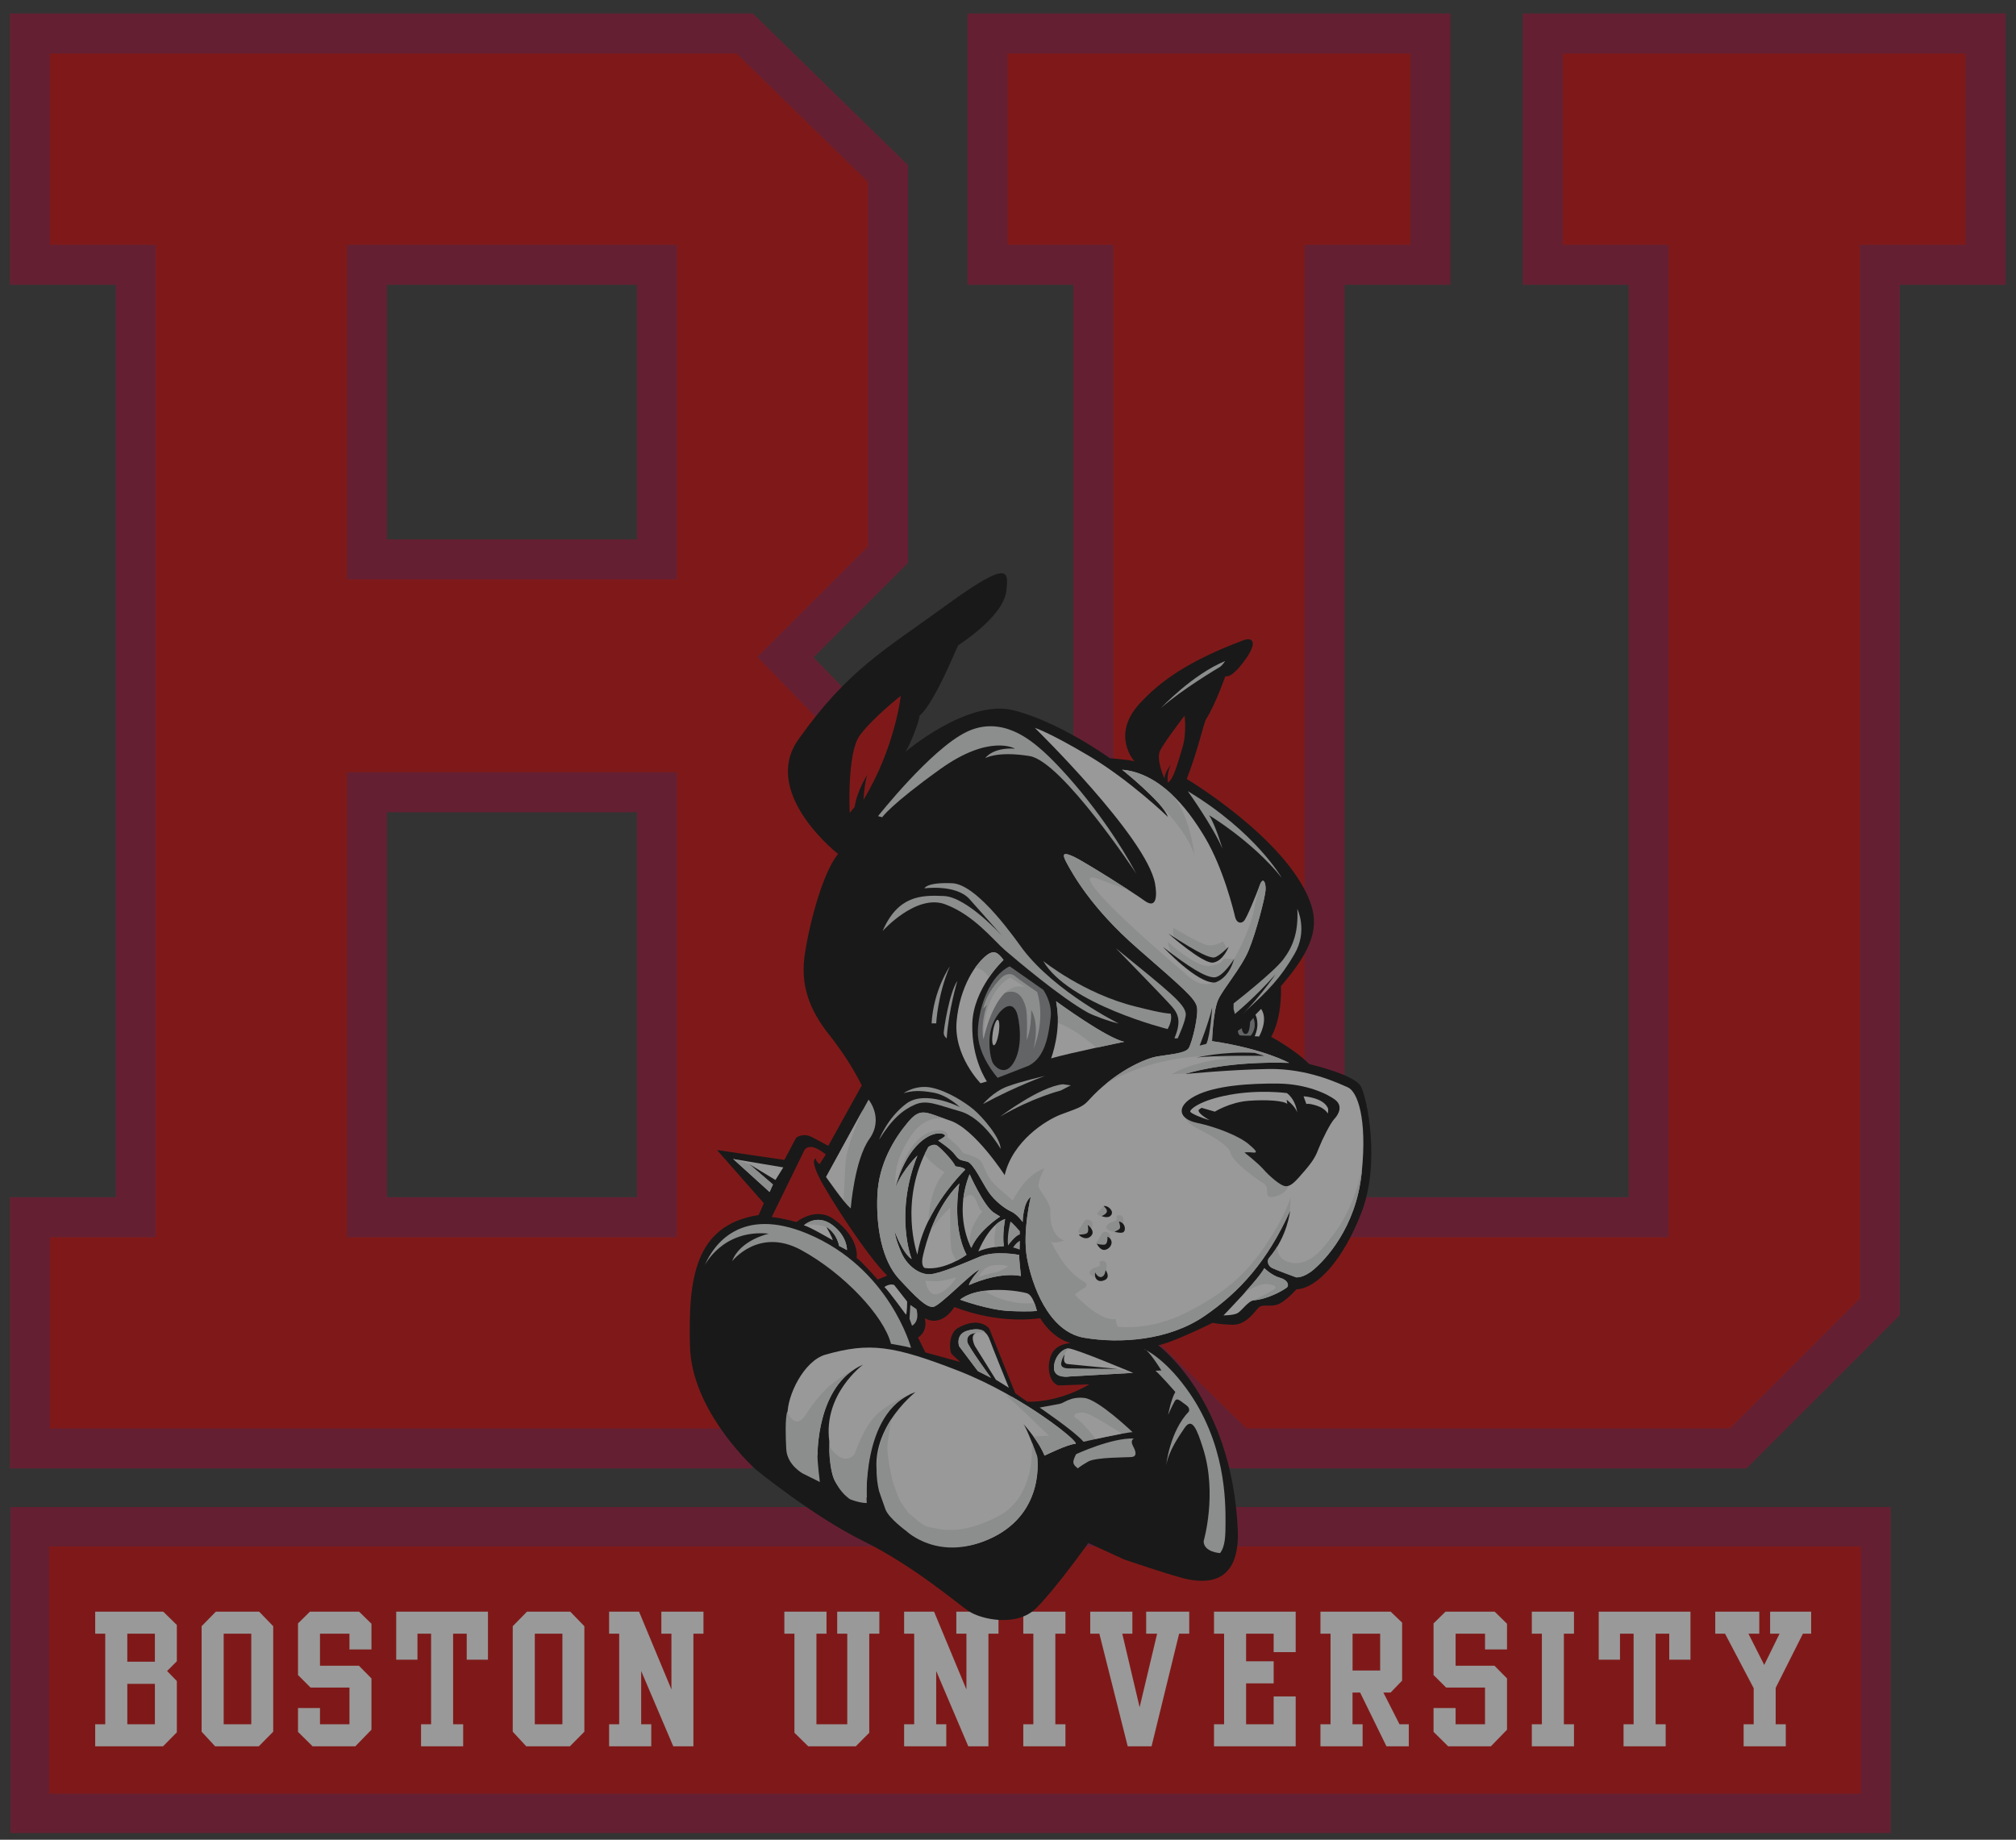 <?xml version="1.0" standalone="no"?><!-- Generator: Gravit.io --><svg xmlns="http://www.w3.org/2000/svg" xmlns:xlink="http://www.w3.org/1999/xlink" style="isolation:isolate" viewBox="0 0 200.37 182.87" width="200.37" height="182.87"><rect x="0" y="0" width="200.37" height="182.87" fill="#333333" stroke="none"/><defs><clipPath id="_clipPath_3aF7y8LUW6zmLGfsQx1MbVxaVLFR25FZ"><rect width="200.37" height="182.87"/></clipPath></defs><g clip-path="url(#_clipPath_3aF7y8LUW6zmLGfsQx1MbVxaVLFR25FZ)"><g id="Group" style="opacity:0.5;"><path d=" M 185.938 151.776 L 3.018 151.776 L 3.018 180.227 L 185.938 180.227 L 185.938 151.776 Z " fill="none" vector-effect="non-scaling-stroke" stroke-width="3.96" stroke="rgb(150,13,50)" stroke-linejoin="miter" stroke-linecap="butt" stroke-miterlimit="4"/><path d=" M 2.971 3.333 L 2.971 26.316 L 13.491 26.316 L 13.491 120.994 L 2.971 120.994 L 2.971 143.975 L 73.86 143.975 L 88.262 129.409 L 88.262 75.839 L 78.067 65.319 L 88.262 55.124 L 88.262 17.254 L 74.018 3.333 L 2.971 3.333 L 2.971 3.333 Z  M 98.148 3.333 L 98.148 26.316 L 108.668 26.316 L 108.668 129.893 L 123.07 143.975 L 172.756 143.975 L 186.838 129.893 L 186.838 26.316 L 197.356 26.316 L 197.356 3.333 L 153.336 3.333 L 153.336 26.316 L 163.857 26.316 L 163.857 120.994 L 131.65 120.994 L 131.65 26.316 L 142.168 26.316 L 142.168 3.333 L 98.149 3.333 L 98.148 3.333 Z  M 36.472 26.316 L 65.28 26.316 L 65.28 55.606 L 36.472 55.606 L 36.472 26.316 Z  M 36.472 78.753 L 65.28 78.753 L 65.28 120.994 L 36.472 120.994 L 36.472 78.753 Z  M 4.883 153.719 L 4.883 178.296 L 184.958 178.296 L 184.958 153.719 L 4.883 153.719 L 4.883 153.719 Z " fill="rgb(204,0,0)"/><path d=" M 2.971 3.333 L 2.971 26.316 L 13.491 26.316 L 13.491 120.994 L 2.971 120.994 L 2.971 143.975 L 73.86 143.975 L 88.262 129.409 L 88.262 75.839 L 78.067 65.319 L 88.262 55.124 L 88.262 17.254 L 74.018 3.333 L 2.971 3.333 L 2.971 3.333 Z  M 98.148 3.333 L 98.148 26.316 L 108.668 26.316 L 108.668 129.893 L 123.07 143.975 L 172.756 143.975 L 186.838 129.893 L 186.838 26.316 L 197.356 26.316 L 197.356 3.333 L 153.336 3.333 L 153.336 26.316 L 163.857 26.316 L 163.857 120.994 L 131.65 120.994 L 131.65 26.316 L 142.168 26.316 L 142.168 3.333 L 98.149 3.333 L 98.148 3.333 Z  M 36.472 26.316 L 65.282 26.316 L 65.282 55.606 L 36.472 55.606 L 36.472 26.316 Z  M 36.472 78.753 L 65.282 78.753 L 65.282 120.994 L 36.472 120.994 L 36.472 78.753 Z " fill="none" vector-effect="non-scaling-stroke" stroke-width="3.98" stroke="rgb(150,13,50)" stroke-linejoin="miter" stroke-linecap="butt" stroke-miterlimit="4"/><g id="Group"><path d=" M 9.461 160.198 L 9.461 162.388 L 10.461 162.388 L 10.461 171.395 L 9.461 171.395 L 9.461 173.583 L 16.205 173.583 L 17.576 172.196 L 17.576 167.097 L 16.607 166.099 L 17.576 165.13 L 17.576 161.523 L 16.223 160.198 L 9.461 160.198 L 9.461 160.198 Z  M 21.455 160.198 L 20.039 161.646 L 20.039 172.133 L 21.38 173.583 L 25.722 173.583 L 27.154 172.133 L 27.154 161.646 L 25.753 160.198 L 21.455 160.198 Z  M 30.804 160.198 L 29.619 161.368 L 29.619 166.499 L 30.865 167.745 L 34.732 167.745 L 34.732 171.395 L 31.804 171.395 L 31.804 169.78 L 29.619 169.78 L 29.619 172.149 L 31.066 173.583 L 35.316 173.583 L 36.919 171.934 L 36.919 166.837 L 35.669 165.573 L 31.804 165.573 L 31.804 162.388 L 34.732 162.388 L 34.732 163.956 L 36.919 163.956 L 36.919 161.402 L 35.687 160.198 L 30.804 160.198 L 30.804 160.198 Z  M 39.38 160.198 L 39.38 164.974 L 41.491 164.974 L 41.491 162.388 L 42.847 162.388 L 42.847 171.395 L 41.847 171.395 L 41.847 173.583 L 46.034 173.583 L 46.034 171.395 L 45.034 171.395 L 45.034 162.388 L 46.388 162.388 L 46.388 164.974 L 48.499 164.974 L 48.499 160.198 L 39.38 160.198 Z  M 52.38 160.198 L 50.962 161.646 L 50.962 172.133 L 52.303 173.583 L 56.645 173.583 L 58.079 172.133 L 58.079 161.646 L 56.674 160.198 L 52.38 160.198 Z  M 60.54 160.198 L 60.54 162.388 L 61.542 162.388 L 61.542 171.395 L 60.54 171.395 L 60.54 173.583 L 64.729 173.583 L 64.729 171.395 L 63.727 171.395 L 63.727 166.099 L 66.916 173.583 L 68.918 173.583 L 68.918 162.388 L 69.918 162.388 L 69.918 160.199 L 65.731 160.199 L 65.731 162.388 L 66.733 162.388 L 66.733 167.933 L 63.514 160.199 L 60.54 160.199 L 60.54 160.198 Z  M 77.957 160.198 L 77.957 162.388 L 78.959 162.388 L 78.959 172.239 L 80.33 173.583 L 85.057 173.583 L 86.396 172.239 L 86.396 162.388 L 87.398 162.388 L 87.398 160.198 L 83.209 160.198 L 83.209 162.388 L 84.209 162.388 L 84.209 171.395 L 81.145 171.395 L 81.145 162.388 L 82.147 162.388 L 82.147 160.198 L 77.957 160.198 Z  M 89.861 160.198 L 89.861 162.388 L 90.861 162.388 L 90.861 171.395 L 89.861 171.395 L 89.861 173.583 L 94.05 173.583 L 94.05 171.395 L 93.048 171.395 L 93.048 166.099 L 96.238 173.583 L 98.24 173.583 L 98.24 162.388 L 99.24 162.388 L 99.24 160.199 L 95.05 160.199 L 95.05 162.388 L 96.052 162.388 L 96.052 167.933 L 92.834 160.199 L 89.861 160.199 L 89.861 160.198 Z  M 101.705 160.198 L 101.705 162.388 L 102.703 162.388 L 102.703 171.395 L 101.705 171.395 L 101.705 173.583 L 105.892 173.583 L 105.892 171.395 L 104.89 171.395 L 104.89 162.388 L 105.892 162.388 L 105.892 160.198 L 101.705 160.198 Z  M 108.359 160.198 L 108.359 162.388 L 109.265 162.388 L 112.083 173.583 L 114.454 173.583 L 117.194 162.388 L 118.198 162.388 L 118.198 160.198 L 113.917 160.198 L 113.917 162.388 L 115.007 162.388 L 113.267 169.702 L 111.542 162.388 L 112.546 162.388 L 112.546 160.198 L 108.359 160.198 L 108.359 160.198 Z  M 120.661 160.198 L 120.661 162.388 L 121.663 162.388 L 121.663 171.395 L 120.661 171.395 L 120.661 173.583 L 128.778 173.583 L 128.778 168.624 L 126.589 168.624 L 126.589 171.395 L 123.849 171.395 L 123.849 167.329 L 126.589 167.329 L 126.589 165.13 L 123.849 165.13 L 123.849 162.388 L 126.589 162.388 L 126.589 164.222 L 128.778 164.222 L 128.778 160.198 L 120.661 160.198 L 120.661 160.198 Z  M 131.239 160.198 L 131.239 162.388 L 132.241 162.388 L 132.241 171.395 L 131.239 171.395 L 131.239 173.583 L 135.43 173.583 L 135.43 171.395 L 134.427 171.395 L 134.427 168.239 L 135.182 168.239 L 137.799 173.583 L 140.02 173.583 L 140.02 171.395 L 139.096 171.395 L 137.493 168.239 L 138.216 168.239 L 139.356 167.054 L 139.356 161.292 L 138.216 160.198 L 131.239 160.198 L 131.239 160.198 Z  M 143.671 160.198 L 142.481 161.368 L 142.481 166.499 L 143.731 167.745 L 147.596 167.745 L 147.596 171.395 L 144.671 171.395 L 144.671 169.78 L 142.481 169.78 L 142.481 172.149 L 143.931 173.583 L 148.18 173.583 L 149.782 171.934 L 149.782 166.837 L 148.534 165.573 L 144.671 165.573 L 144.671 162.388 L 147.597 162.388 L 147.597 163.956 L 149.782 163.956 L 149.782 161.402 L 148.552 160.198 L 143.671 160.198 L 143.671 160.198 Z  M 152.247 160.198 L 152.247 162.388 L 153.247 162.388 L 153.247 171.395 L 152.247 171.395 L 152.247 173.583 L 156.438 173.583 L 156.438 171.395 L 155.434 171.395 L 155.434 162.388 L 156.438 162.388 L 156.438 160.198 L 152.247 160.198 Z  M 158.897 160.198 L 158.897 164.974 L 161.01 164.974 L 161.01 162.388 L 162.364 162.388 L 162.364 171.395 L 161.364 171.395 L 161.364 173.583 L 165.551 173.583 L 165.551 171.395 L 164.551 171.395 L 164.551 162.388 L 165.907 162.388 L 165.907 164.974 L 168.016 164.974 L 168.016 160.198 L 158.897 160.198 L 158.897 160.198 Z  M 170.479 160.198 L 170.479 162.388 L 171.449 162.388 L 174.299 167.808 L 174.299 171.395 L 173.299 171.395 L 173.299 173.583 L 177.488 173.583 L 177.488 171.395 L 176.484 171.395 L 176.484 167.776 L 179.193 162.388 L 180.01 162.388 L 180.01 160.198 L 175.932 160.198 L 175.932 162.388 L 176.871 162.388 L 175.346 165.497 L 173.775 162.388 L 174.854 162.388 L 174.854 160.198 L 170.479 160.198 L 170.479 160.198 Z  M 12.653 162.388 L 15.393 162.388 L 15.393 165.177 L 12.653 165.177 L 12.653 162.388 Z  M 22.231 162.388 L 24.973 162.388 L 24.973 171.395 L 22.231 171.395 L 22.231 162.388 Z  M 53.154 162.388 L 55.896 162.388 L 55.896 171.395 L 53.154 171.395 L 53.154 162.388 Z  M 134.431 162.388 L 137.175 162.388 L 137.175 166.052 L 134.431 166.052 L 134.431 162.388 Z  M 12.654 167.376 L 15.394 167.376 L 15.394 171.395 L 12.654 171.395 L 12.654 167.376 Z " fill="rgb(255,255,255)"/><path d=" M 111.728 155.013 L 108.169 153.38 C 108.169 153.38 104.97 157.871 103.012 159.827 C 101.056 161.788 97.494 160.953 96.297 160.161 C 95.099 159.366 90.85 155.673 85.81 153.185 C 80.765 150.695 75.1 146.057 75.1 146.057 C 74.191 145.217 68.738 139.92 68.576 133.828 C 68.405 127.178 68.995 121.772 75.4 120.774 L 75.92 119.604 L 71.266 114.315 L 77.96 115.295 L 79.131 113.085 C 79.131 113.085 79.81 112.563 80.691 113.026 C 80.691 113.026 82.324 113.895 82.324 113.895 L 85.65 107.895 C 85.65 107.895 84.536 105.525 82.44 102.895 C 80.345 100.262 79.534 97.805 79.997 94.785 C 80.459 91.763 81.764 86.739 83.301 84.879 C 83.712 85.225 75.469 78.977 79.354 73.501 C 84.279 66.557 87.89 64.643 94.112 60.117 C 100.363 55.57 100.232 56.777 100.027 58.702 C 99.819 60.623 97.366 62.711 95.247 64.147 C 95.438 63.478 92.961 69.886 91.381 71.151 C 91.415 71.659 90.221 74.604 89.932 74.776 C 89.932 74.776 96.139 69.461 100.706 70.596 C 105.274 71.729 110.319 75.369 110.319 75.369 C 110.319 75.369 112.243 75.511 112.758 75.679 C 112.758 75.679 110.363 73.083 113.28 69.923 C 115.288 67.747 118.019 65.728 123.6 63.636 C 124.429 63.326 125.114 63.738 123.702 65.658 C 122.299 67.583 121.791 67.201 121.791 67.201 C 121.791 67.201 120.848 69.942 119.874 71.487 C 119.629 71.876 119.083 74.536 117.951 77.431 C 117.951 77.431 127.721 83.269 130.164 89.513 C 131.159 92.051 130.537 94.285 127.311 98.026 C 127.311 98.026 127.495 100.961 126.349 103.069 C 126.349 103.069 128.754 104.365 130.121 105.77 C 130.121 105.77 134.628 106.805 135.26 107.99 C 135.888 109.171 137.2 115.605 135.337 120.469 C 133.476 125.338 130.83 128.1 128.85 128.159 C 128.85 128.159 127.646 129.542 126.806 129.72 C 125.965 129.902 125.459 129.589 125.05 130.018 C 124.64 130.445 123.84 131.738 122.404 131.684 C 120.966 131.625 120.536 131.484 120.536 131.484 C 120.536 131.484 116.481 133.493 115.113 133.719 C 115.113 133.719 122.421 139.034 123.021 152.009 C 123.288 157.783 119.538 157.418 117.375 156.817 C 115.518 156.301 112.492 155.273 111.728 155.013" fill="rgb(0,0,0)"/><path d=" M 102.853 72.353 C 102.853 72.353 113.96 83.215 114.8 87.834 C 115.003 88.961 114.993 90.433 113.748 89.526 C 112.502 88.62 107.607 85.553 106.702 85.147 C 105.794 84.74 105.45 84.733 106.022 85.783 C 106.599 86.832 108.425 90.236 113.077 94.285 C 117.726 98.332 118.706 99.207 118.946 100.017 C 119.183 100.83 118.47 103.692 118.135 104.202 C 117.796 104.709 116.25 104.805 115.034 105.007 C 113.814 105.21 110.748 106.531 108.147 109.428 C 107.575 110.066 106.978 110.201 105.457 110.776 C 103.932 111.35 100.634 113.442 99.856 116.812 C 99.856 116.812 96.878 112.196 94.42 111.383 C 91.963 110.571 91.532 110.005 90.21 111.587 C 88.888 113.172 87.337 115.662 87.203 118.801 C 87.07 121.944 87.643 125.282 89.363 127.134 C 91.083 128.993 92.09 129.999 92.768 129.898 C 93.446 129.795 96.579 126.483 97.359 126.189 C 97.359 126.189 96.343 127.312 96.308 127.744 C 96.308 127.744 99.112 126.39 101.474 126.832 C 101.474 126.832 101.271 125.112 101.304 124.741 C 101.304 124.741 98.943 124.267 97.392 124.908 C 95.842 125.551 93.371 126.627 92.396 126.663 C 91.422 126.695 90.178 125.883 89.566 124.468 C 88.958 123.054 88.923 122.411 88.923 122.411 C 88.923 122.411 89.728 124.606 90.611 125.147 C 90.611 125.147 88.855 120.726 91.185 114.857 C 91.185 114.857 89.831 116.11 89.023 117.964 C 89.023 117.964 89.862 114.342 92.2 113.001 C 93.31 112.366 94.122 112.763 93.886 112.967 C 93.65 113.172 93.241 113.373 93.241 113.373 C 93.241 113.373 94.487 114.18 94.927 114.787 C 95.369 115.398 95.543 115.296 96.146 115.467 C 96.748 115.633 97.656 117.618 98.264 118.499 C 98.874 119.379 99.884 120.149 100.493 120.421 C 101.102 120.692 101.644 121.469 101.644 121.469 C 101.644 121.469 101.671 119.546 102.449 118.971 C 102.449 118.971 101.603 122.443 102.076 125.046 C 102.551 127.643 104.173 132.362 107.749 132.97 C 111.323 133.58 116.175 133.242 119.715 130.81 C 123.258 128.384 125.992 125.313 128.219 120.352 C 128.219 120.352 127.984 122.884 126.129 125.046 C 125.936 125.266 125.959 125.816 126.467 126.053 C 126.975 126.289 128.829 126.967 128.829 126.967 C 128.829 126.967 129.572 127.06 130.616 126.153 C 131.659 125.248 134.758 122.106 135.335 116.608 C 135.912 111.113 134.898 108.486 133.955 108.08 C 133.006 107.675 129.972 106.192 126.06 106.259 C 122.146 106.329 117.796 106.761 117.796 106.761 C 117.796 106.761 121.54 105.449 128.119 105.65 C 128.119 105.65 125.551 104.236 120.464 103.49 C 120.464 103.49 120.57 100.485 121.074 99.375 C 121.573 98.266 123.358 96.241 124.105 94.455 C 124.849 92.666 125.755 89.159 125.787 88.45 C 125.821 87.738 125.545 87.097 125.212 87.974 C 124.882 88.856 123.932 91.245 123.63 91.55 C 123.325 91.854 122.891 91.726 122.758 91.15 C 122.623 90.575 121.604 86.333 119.751 83.224 C 117.896 80.118 115.24 76.879 111.527 76.508 C 111.527 76.508 115.533 79.684 116.075 81.199 C 116.075 81.199 112.265 77.523 108.215 75.129 C 104.167 72.731 102.853 72.353 102.853 72.353" fill="rgb(255,255,255)"/><path d=" M 100.353 96.053 L 103.684 98.384 C 103.684 98.384 104.604 99.626 104.425 101.139 C 104.211 102.927 103.881 105.105 102.231 105.936 L 99.156 107.133 C 99.156 107.133 97.098 104.877 97.188 102.455 C 97.278 100.034 98.384 96.976 100.353 96.053" fill="rgb(147,149,152)"/><path d=" M 118.09 70.616 C 118.09 70.616 118.365 73.402 117.474 75.824 C 117.474 75.824 118.226 74.271 118.479 72.534 C 118.479 72.534 118.663 73.128 118.594 73.518 C 118.594 73.518 119.005 71.346 119.118 70.321 C 119.118 70.321 120.214 69.632 120.629 66.938 C 120.629 66.938 122.706 65.661 123.188 64.793 C 123.188 64.793 119.951 66.198 116.811 68.673 C 113.795 71.049 112.972 73.218 112.972 73.218 C 112.972 73.218 112.79 74.452 114.115 76.098 C 114.115 76.098 114.849 74.408 115.966 72.923 C 117.086 71.437 118.615 69.678 119.073 69.314 C 119.073 69.314 118.163 70.478 118.09 70.616" fill="rgb(0,0,0)"/><path d=" M 115.39 70.378 C 115.39 70.378 118.504 67.047 121.771 65.706 C 121.771 65.706 121.466 66.163 121.25 66.291 C 121.034 66.421 117.4 68.583 115.39 70.378" fill="rgb(230,231,232)"/><path d=" M 104.965 99.527 C 104.965 99.527 110.202 103.326 111.745 103.551 C 111.745 103.551 106.342 104.657 104.467 105.204 C 104.467 105.204 105.555 102.416 104.965 99.527 Z " fill="rgb(255,255,255)"/><path d=" M 99.741 95.415 C 99.741 95.415 96.729 98.245 96.637 101.772 C 96.547 105.3 98.089 107.496 98.089 107.496 L 97.456 107.677 C 97.456 107.677 94.762 104.937 95.079 101.502 C 95.396 98.064 96.997 95.694 98.197 94.856 C 98.649 94.536 98.971 94.629 99.241 94.856 C 99.514 95.083 99.741 95.415 99.741 95.415" fill="rgb(255,255,255)"/><path d=" M 101.078 100.715 C 101.262 101.231 101.731 103.744 100.851 105.44 C 99.974 107.135 98.886 106.075 98.656 105.62 C 98.428 105.165 98.068 103.291 98.656 101.821 C 99.247 100.352 100.546 99.199 101.078 100.715 Z " fill="rgb(0,0,0)"/></g><g id="Group"><path d=" M 102.041 103.377 C 102.041 103.377 102.494 102.546 102.494 100.399 C 102.494 100.399 103.359 101.624 102.723 104.242 C 102.723 104.242 103.964 101.486 103.086 98.61 C 103.086 98.61 101.211 97.325 100.844 97.005 C 100.483 96.688 99.878 96.84 99.561 97.158 C 99.241 97.474 98.002 98.747 97.728 100.261 L 98.089 99.897 C 98.089 99.897 97.456 101.504 97.728 103.334 C 97.728 103.334 98.644 99.045 99.968 98.656 C 101.211 98.292 101.694 99.217 101.937 100.079 C 102.177 100.942 102.041 103.377 102.041 103.377 Z " fill="rgb(230,231,232)"/><path d=" M 105.153 101.665 C 105.153 101.665 106.32 102.146 107.175 102.747 C 108.033 103.345 108.995 104.135 108.995 104.135 L 111.748 103.552 C 111.748 103.552 110.248 103.38 104.968 99.529 C 104.968 99.529 105.238 101.2 105.153 101.665" fill="rgb(230,231,232)"/><path d=" M 98.278 97.178 C 98.278 97.178 97.899 96.325 96.924 96.188 C 96.924 96.188 97.792 94.998 98.373 94.766 C 98.957 94.536 99.172 94.721 99.741 95.421 C 99.741 95.421 98.686 96.486 98.278 97.178" fill="rgb(230,231,232)"/></g><g id="Group"><path d=" M 93.078 97.278 C 93.078 97.278 92.376 98.459 92.485 100.819 C 92.485 100.819 92.78 98.339 93.428 97.602 L 93.078 97.278 L 93.078 97.278 Z " fill="rgb(0,0,0)"/><path d=" M 94.403 96.065 C 94.403 96.065 92.777 98.392 92.59 101.726 L 93.05 101.726 C 93.05 101.726 93.183 98.879 94.403 96.065 Z " fill="rgb(230,231,232)"/><path d=" M 95.153 97.502 C 95.153 97.502 94.283 100.369 94.093 103.215 C 94.093 103.215 93.797 103.019 93.797 102.669 C 93.797 102.317 94.342 98.689 95.153 97.502" fill="rgb(230,231,232)"/><path d=" M 105.89 97.877 C 105.89 97.877 108.033 100.019 116.053 102.295 L 116.408 101.504 L 116.765 101.446 C 116.765 101.446 116.684 102.575 116.461 102.931 C 116.243 103.287 115.915 103.124 115.915 103.124 C 115.915 103.124 108.692 100.955 105.89 97.877" fill="rgb(0,0,0)"/><path d=" M 124.777 100.865 C 124.777 100.865 125.269 101.734 124.702 103.004 L 125.142 103.029 C 125.142 103.029 126.097 101.381 125.342 100.287 L 124.777 100.865 Z " fill="rgb(255,255,255)"/><path d=" M 124.577 101.177 L 124.251 101.556 C 124.251 101.556 124.226 102.495 123.977 102.709 C 123.724 102.925 123.448 102.636 123.423 102.206 L 123.031 102.459 C 123.031 102.459 123.046 102.9 123.299 102.925 C 123.55 102.951 124.302 102.951 124.302 102.951 C 124.302 102.951 124.981 102.285 124.577 101.177" fill="rgb(147,149,152)"/><path d=" M 123.278 103.302 L 123.378 103.604 C 123.378 103.604 125.726 104.032 127.874 104.951 C 127.874 104.951 127.399 103.782 124.432 103.329 C 124.004 103.261 123.278 103.302 123.278 103.302" fill="rgb(0,0,0)"/><path d=" M 126.277 99.565 C 126.277 99.565 126.277 101.939 125.525 103.159 L 125.954 103.259 C 125.954 103.259 126.956 102.292 126.781 99.239 L 126.277 99.565 Z " fill="rgb(0,0,0)"/></g><g id="Group"><path d=" M 87.266 81.128 C 87.266 81.128 92.522 74.473 96.053 72.759 C 99.586 71.047 102.498 73.639 103.637 74.631 C 104.78 75.623 109.404 80.293 112.939 86.844 C 112.939 86.844 105.554 75.676 102.333 75.153 C 99.116 74.631 97.924 75.361 97.924 75.361 C 97.924 75.361 98.644 74.266 100.879 74.419 C 100.879 74.419 98.383 72.917 93.451 76.449 C 88.521 79.982 87.683 81.233 87.683 81.233 L 87.266 81.128 Z " fill="rgb(230,231,232)"/><path d=" M 91.878 88.303 C 91.878 88.303 94.931 87.88 96.316 89.323 C 96.316 89.323 99.653 93.083 99.653 93.083 C 99.653 93.083 96.144 89.181 93.828 89.065 C 91.51 88.955 89.247 89.039 87.721 92.544 C 87.721 92.544 91.058 88.814 93.942 89.889 C 96.826 90.963 98.748 93.478 99.907 94.469 C 101.067 95.458 105.42 99.162 108.135 100.659 C 108.599 100.917 110.31 101.564 111.187 101.734 C 111.187 101.734 104.939 98.652 101.659 94.354 C 101.114 93.638 97.221 87.908 94.648 87.795 C 92.076 87.683 91.878 88.303 91.878 88.303 Z " fill="rgb(230,231,232)"/><path d=" M 116.053 102.29 C 116.053 102.29 106.153 99.825 103.689 95.529 C 103.689 95.529 107.694 98.77 112.854 100.05 C 113.982 100.33 115.54 100.725 116.345 100.757 C 116.345 100.757 116.595 101.331 116.053 102.29 Z " fill="rgb(230,231,232)"/><path d=" M 116.728 103.215 L 117.048 103.215 C 117.048 103.215 117.945 101.3 117.848 100.721 C 117.685 99.757 116.306 98.636 110.895 94.246 C 110.895 94.246 115.636 99.1 116.471 100.046 C 117.209 100.882 117.366 101.647 116.728 103.215 Z " fill="rgb(230,231,232)"/></g><g id="Group"><path d=" M 98.678 102.59 C 98.788 101.891 99.008 101.347 99.168 101.371 C 99.329 101.397 99.371 101.984 99.261 102.684 C 99.149 103.377 98.932 103.924 98.769 103.899 C 98.606 103.874 98.568 103.287 98.678 102.59" fill="rgb(255,255,255)"/><path d=" M 117.253 78.003 C 117.253 78.003 122.156 84.752 122.826 88.328 C 123.15 90.056 123.01 91.694 123.569 90.625 C 124.127 89.553 124.98 86.657 125.465 86.682 C 125.952 86.705 126.512 87.242 126.461 88.338 C 126.415 89.431 125.304 95.846 121.819 99.572 C 121.819 99.572 121.88 101.855 121.4 102.819 C 121.4 102.819 126.746 98.971 128.909 94.886 C 131.179 90.596 128.427 87.258 125.969 84.674 C 121.558 80.05 117.253 78.003 117.253 78.003 Z " fill="rgb(0,0,0)"/><path d=" M 118.053 78.64 C 118.053 78.64 120.546 82.129 121.503 84.369 C 121.503 84.369 120.809 82.008 120.175 81.039 C 120.175 81.039 124.455 83.599 127.386 87.245 C 127.386 87.245 124.776 82.684 118.053 78.64 Z " fill="rgb(230,231,232)"/><path d=" M 122.603 100.29 L 122.609 99.741 C 122.609 99.741 126.582 96.645 127.541 95.37 C 128.504 94.098 129.062 92.669 128.94 90.346 C 128.94 90.346 130.015 92.51 128.655 94.841 C 127.294 97.17 126.145 98.407 123.513 100.762 L 122.7 100.885 L 122.603 100.29 L 122.603 100.29 Z " fill="rgb(230,231,232)"/><path d=" M 122.728 100.79 C 122.728 100.79 124.676 99.211 126.774 96.848 C 126.774 96.848 124.7 99.862 122.601 101.659 C 122.601 101.659 122.15 101.885 122.124 101.709 C 122.099 101.534 122.201 100.919 122.374 100.541 L 122.601 100.289 L 122.728 100.79 L 122.728 100.79 Z " fill="rgb(0,0,0)"/><path d=" M 89.403 108.89 C 89.403 108.89 90.755 106.921 94.313 107.681 C 94.313 107.681 95.739 109.292 97.472 108.7 C 99.204 108.11 104.117 106.281 105.993 106.374 C 105.993 106.374 100.936 108.11 99.204 109.985 C 99.204 109.985 104.258 107.537 106.134 107.537 L 106.894 107.871 L 106.134 108.583 C 106.134 108.583 101.698 109.605 99.919 112.877 C 99.919 112.877 99.417 111.03 96.853 109.985 C 96.853 109.985 99.489 112.287 99.728 113.971 L 99.633 115.561 C 99.633 115.561 96.977 110.61 92.277 109.937 C 90.611 109.7 88.383 110.956 85.89 116.674 C 85.89 116.674 86.651 111.692 90.115 109.365 C 91.563 108.395 93.723 109.318 93.913 109.365 C 94.103 109.411 92.04 108.035 89.403 108.89" fill="rgb(0,0,0)"/></g><g id="Group"><path d=" M 103.853 106.952 C 103.853 106.952 101.078 107.918 97.707 109.74 C 97.707 109.74 98.724 108.505 100.139 107.99 C 101.553 107.468 103.853 106.952 103.853 106.952" fill="rgb(230,231,232)"/><path d=" M 99.391 111.002 C 99.391 111.002 103.304 108.02 105.64 107.777 L 106.428 107.882 L 105.432 108.397 C 105.432 108.397 102.581 109.115 99.391 111.002 Z " fill="rgb(230,231,232)"/><path d=" M 89.803 108.665 C 89.803 108.665 91.026 107.776 92.616 108.121 C 94.201 108.467 95.908 109.57 96.768 110.285 C 97.631 111.001 99.452 113.103 99.452 114.2 C 99.452 114.2 97.736 111.112 95.399 110.457 C 93.063 109.802 92.13 109.287 90.933 109.802 C 89.735 110.32 88.632 111.242 87.366 113.301 C 87.366 113.301 88.193 111.106 90.081 109.7 C 91.97 108.292 95.399 110.045 95.399 110.045 C 95.399 110.045 94.16 108.846 92.752 108.605 C 91.348 108.361 90.631 108.423 89.803 108.665 Z " fill="rgb(230,231,232)"/><path d=" M 117.865 110.977 C 117.865 110.977 117.651 111.463 119.109 112.222 C 120.566 112.978 122.176 113.892 122.334 114.668 C 122.488 115.443 124.86 117.211 125.557 117.599 C 126.254 117.987 125.635 118.901 126.254 118.978 C 126.877 119.056 127.945 118.531 128.101 117.756 C 128.256 116.978 124.877 112.512 124.877 112.512 L 117.865 110.977 Z " fill="rgb(230,231,232)"/></g><g id="Group"><path d=" M 123.69 114.565 C 123.69 114.565 124.985 115.565 125.576 116.235 C 126.169 116.903 127.292 117.913 127.812 117.913 C 128.336 117.913 128.761 117.434 129.667 116.381 C 130.57 115.33 130.789 114.87 131.101 114.066 C 131.414 113.267 132.207 111.658 132.634 111.208 C 133.06 110.753 133.466 109.945 132.739 109.352 C 132.005 108.763 129.882 107.745 127.081 107.71 C 124.281 107.675 120.783 107.892 118.791 108.935 C 116.801 109.98 117.148 111.241 119.003 111.622 C 120.853 112.007 123.234 112.942 124.175 113.79 C 124.526 114.102 125.187 114.633 124.561 114.565 C 123.934 114.495 123.69 114.565 123.69 114.565" fill="rgb(0,0,0)"/><path d=" M 129.84 109.74 L 129.559 108.972 C 129.559 108.972 131.482 109.077 131.969 110.122 C 132.061 110.322 131.969 110.687 131.969 110.687 C 131.969 110.687 131.732 110.191 130.891 109.912 C 130.046 109.635 129.84 109.74 129.84 109.74" fill="rgb(255,255,255)"/><path d=" M 128.927 110.577 C 128.927 110.577 128.815 109.358 127.911 108.656 C 127.911 108.656 125.187 108.272 122.176 108.83 C 119.168 109.385 118.23 110.317 118.298 110.5 C 118.368 110.682 119.419 111.132 120.221 111.342 C 120.221 111.342 119.026 110.71 119.133 110.326 L 119.419 110.117 L 120.743 110.5 C 120.743 110.5 122.246 109.56 124.101 109.42 C 125.95 109.281 127.63 109.42 127.945 109.735 L 127.876 109.317 C 127.876 109.317 128.719 109.915 128.927 110.577" fill="rgb(255,255,255)"/><path d=" M 100.428 121.427 C 100.428 121.427 100.061 122.881 100.191 123.799 C 100.191 123.799 100.919 122.793 101.368 122.708 L 101.368 122.387 C 101.368 122.387 100.621 121.512 100.428 121.427" fill="rgb(230,231,232)"/><path d=" M 100.691 124.002 C 100.691 124.002 101.012 123.491 101.374 123.338 L 101.354 124.213 C 101.354 124.213 100.861 124.026 100.691 124.002" fill="rgb(230,231,232)"/></g><g id="Group"><path d=" M 99.903 121.177 C 99.903 121.177 99.603 122.673 99.776 123.872 C 99.776 123.872 98.151 123.931 97.233 124.402 C 97.233 124.402 98.279 121.671 99.903 121.177 Z " fill="rgb(255,255,255)"/><path d=" M 99.403 120.927 C 99.403 120.927 97.242 122.332 96.538 124.044 C 96.538 124.044 94.723 120.863 96.367 116.717 C 96.367 116.717 97.751 119.829 98.741 120.519 C 98.953 120.669 99.403 120.927 99.403 120.927 Z " fill="rgb(255,255,255)"/><path d=" M 95.353 117.627 C 95.353 117.627 94.541 121.793 96.062 124.718 C 96.062 124.718 93.947 126.317 91.916 126.042 C 91.916 126.042 91.466 125.891 91.747 124.759 C 92.022 123.632 92.876 120.128 95.353 117.627 Z " fill="rgb(255,255,255)"/><path d=" M 94.966 115.94 C 94.966 115.94 95.806 116 95.926 116.271 C 95.926 116.271 91.841 120.233 91.18 124.711 C 91.18 124.711 89.288 119.454 92.261 114.018 C 92.261 114.018 92.771 113.628 93.131 113.867 C 93.493 114.106 94.695 115.337 94.966 115.94" fill="rgb(255,255,255)"/></g><g id="Group"><path d=" M 91.916 114.702 C 91.916 114.702 92.14 114.248 92.265 114.021 C 92.265 114.021 92.775 113.631 93.135 113.87 C 93.497 114.108 94.698 115.34 94.969 115.942 C 94.969 115.942 95.809 116.002 95.929 116.273 C 95.929 116.273 93.718 118.419 92.287 121.337 C 92.287 121.337 92.302 118.213 93.881 116.541 C 93.881 116.541 91.94 115.202 91.916 114.702 Z " fill="rgb(230,231,232)"/><path d=" M 94.641 124.514 C 94.36 123.822 94.452 120.033 94.452 120.033 C 93.886 120.472 92.518 122.232 92.518 122.232 C 93.071 120.787 93.951 119.052 95.353 117.636 C 95.353 117.636 94.541 121.802 96.062 124.727 C 96.062 124.727 95.679 125.017 95.083 125.326 C 95.083 125.326 94.923 125.202 94.641 124.514 Z " fill="rgb(230,231,232)"/><path d=" M 97.653 120.414 C 97.146 120.196 97.152 119.182 96.681 118.867 C 96.209 118.554 95.734 119.256 95.734 119.256 C 95.819 118.468 96.014 117.614 96.369 116.712 C 96.369 116.712 97.753 119.824 98.743 120.514 C 98.956 120.664 99.406 120.922 99.406 120.922 C 99.406 120.922 97.244 122.327 96.541 124.039 L 96.399 123.749 C 96.179 121.986 97.653 120.414 97.653 120.414" fill="rgb(230,231,232)"/><path d=" M 99.041 121.664 C 99.303 121.442 99.591 121.269 99.898 121.174 C 99.898 121.174 99.598 122.671 99.771 123.869 L 98.902 123.949 C 98.698 123.108 99.041 121.664 99.041 121.664" fill="rgb(230,231,232)"/><path d=" M 111.528 76.516 C 111.528 76.516 117.678 81.352 118.736 85.075 C 118.736 85.075 118.215 80.55 116.26 78.783 C 114.308 77.016 112.533 76.572 111.528 76.516" fill="rgb(230,231,232)"/><path d=" M 116.628 92.24 C 116.628 92.24 116.445 92.961 116.844 93.266 C 117.244 93.576 119.693 95.343 120.473 95.343 C 121.254 95.343 121.934 94.285 121.934 94.285 L 121.561 93.576 C 121.561 93.576 120.73 94.1 119.981 93.945 C 119.229 93.79 116.628 92.24 116.628 92.24 Z " fill="rgb(230,231,232)"/></g><g id="Group"><path d=" M 116.128 92.803 C 116.128 92.803 119.554 95.826 120.568 95.683 C 121.583 95.54 122.121 94.101 122.121 94.101 C 122.121 94.101 121.021 95.236 120.568 95.179 C 120.114 95.123 119.43 94.951 116.128 92.803 Z " fill="rgb(0,0,0)"/><path d=" M 118.015 106.69 C 118.906 106.42 122.469 105.475 128.119 105.651 C 128.119 105.651 125.551 104.237 120.464 103.491 C 120.464 103.491 120.57 100.486 121.074 99.376 C 121.573 98.267 123.358 96.243 124.105 94.456 C 124.849 92.668 125.755 89.16 125.787 88.451 C 125.821 87.739 125.545 87.098 125.212 87.975 L 125.149 88.149 L 124.72 89.98 C 124.535 91.851 122.461 96.421 120.989 97.444 C 119.518 98.467 118.224 97.164 117.773 96.758 C 117.323 96.355 111.835 91.731 109.453 89.07 C 107.073 86.407 109.062 87.314 109.804 87.608 C 110.547 87.9 112.16 88.46 112.16 88.46 C 110.214 87.198 107.369 85.447 106.702 85.148 C 105.794 84.742 105.45 84.734 106.022 85.784 C 106.599 86.833 108.425 90.238 113.077 94.286 C 117.726 98.334 118.706 99.209 118.946 100.019 C 119.183 100.831 118.47 103.694 118.135 104.204 C 117.796 104.71 116.25 104.806 115.034 105.009 C 114.073 105.169 111.97 106.021 109.853 107.786 C 109.853 107.786 113.48 105.257 119.696 104.966 L 122.068 105.19 C 122.068 105.19 118.619 105.482 116.469 106.776 L 118.015 106.69 L 118.015 106.69 Z " fill="rgb(230,231,232)"/><path d=" M 116.378 94.715 C 116.378 94.715 116.068 93.945 116.068 93.639 C 116.068 93.639 118.854 96.146 120.16 96.023 C 121.464 95.899 121.62 95.284 121.62 95.284 L 122.655 95.323 L 121.99 96.484 L 120.59 97.39 L 119.223 96.885 L 116.378 94.715 L 116.378 94.715 Z " fill="rgb(230,231,232)"/></g><g id="Group"><path d=" M 115.59 94.128 C 115.59 94.128 118.986 97.775 120.739 97.662 C 120.739 97.662 122.074 97.396 122.661 95.314 C 122.661 95.314 121.506 97.209 120.629 97.151 C 119.746 97.095 118.249 96.194 115.59 94.128" fill="rgb(0,0,0)"/><path d=" M 120.478 100.14 C 120.478 100.14 120.303 102.905 119.9 103.76 L 119.233 103.932 C 119.233 103.932 120.125 101.686 120.478 100.14 Z " fill="rgb(0,0,0)"/><path d=" M 118.915 105.127 C 118.915 105.127 121.479 104.487 124.707 104.66 L 125.652 104.954 C 125.652 104.954 120.636 104.875 118.915 105.127 Z " fill="rgb(0,0,0)"/></g><g id="Group"><path d=" M 128.29 119.014 C 127.49 121.423 125.539 124.298 124.385 125.638 C 123.236 126.979 121.578 128.625 117.878 130.492 C 114.176 132.357 111.044 131.872 111.044 131.872 L 110.87 131.12 C 109.233 131.347 106.827 128.683 106.827 128.683 C 106.827 128.683 107.255 128.312 107.683 128.084 C 108.113 127.857 108.067 127.56 107.683 127.36 C 105.792 126.37 104.475 123.432 104.475 123.432 C 104.933 123.629 105.762 123.314 105.762 123.314 C 104.524 122.859 104.336 121.222 104.389 120.396 C 104.45 119.567 103.409 118.501 103.239 118.006 C 103.067 117.509 103.808 116.141 103.808 116.141 C 101.858 116.767 100.662 119.327 100.662 119.327 C 100.662 119.327 100.433 119.157 99.194 118.063 C 97.956 116.966 97.901 116.053 97.529 115.483 C 97.158 114.911 95.691 114.711 95.633 114.513 C 95.526 114.125 94.141 113.018 94.141 113.018 C 94.341 112.677 93.913 112.323 93.285 112.351 C 90.013 112.5 89.021 117.969 89.021 117.969 C 88.917 116.723 88.987 115.257 90.512 112.936 C 92.038 110.617 93.946 111.227 93.946 111.227 C 91.897 110.512 91.44 110.113 90.207 111.592 C 88.886 113.177 87.335 115.667 87.201 118.806 C 87.067 121.949 87.641 125.287 89.361 127.139 C 91.081 128.998 92.087 130.004 92.766 129.903 C 93.443 129.8 96.577 126.488 97.357 126.194 C 97.357 126.194 96.341 127.317 96.306 127.749 C 96.306 127.749 99.109 126.395 101.472 126.837 C 101.472 126.837 101.268 125.117 101.302 124.746 C 101.302 124.746 98.941 124.272 97.389 124.913 C 95.839 125.556 93.368 126.632 92.393 126.668 C 91.42 126.7 90.176 125.888 89.563 124.473 C 88.956 123.059 88.921 122.416 88.921 122.416 C 88.921 122.416 89.726 124.611 90.608 125.152 C 90.608 125.152 88.852 120.731 91.182 114.862 C 91.182 114.862 89.828 116.115 89.021 117.969 C 89.021 117.969 89.86 114.347 92.197 113.006 C 93.307 112.371 94.12 112.768 93.883 112.972 C 93.647 113.177 93.238 113.378 93.238 113.378 C 93.238 113.378 94.485 114.185 94.924 114.792 C 95.367 115.403 95.541 115.301 96.143 115.472 C 96.746 115.638 97.653 117.623 98.262 118.504 C 98.872 119.384 99.882 120.154 100.491 120.426 C 101.099 120.697 101.642 121.474 101.642 121.474 C 101.642 121.474 101.668 119.551 102.447 118.976 C 102.447 118.976 101.601 122.448 102.073 125.051 C 102.548 127.648 104.171 132.367 107.747 132.975 C 111.32 133.585 116.173 133.247 119.713 130.815 C 123.236 128.399 125.959 125.353 128.195 120.438 L 128.29 119.014 L 128.29 119.014 Z " fill="rgb(230,231,232)"/><path d=" M 91.966 127.314 C 91.966 127.314 92.21 129.015 93.298 128.598 C 94.388 128.182 95.048 126.972 95.048 126.972 C 95.048 126.972 93.567 127.387 93.003 127.36 C 92.442 127.339 91.966 127.314 91.966 127.314 Z " fill="rgb(255,255,255)"/><path d=" M 97.291 126.927 C 97.291 126.927 97.617 125.934 98.648 125.789 C 99.678 125.642 100.201 125.863 100.201 125.863 C 100.201 125.863 99.407 126.435 98.846 126.512 C 98.279 126.584 97.291 126.927 97.291 126.927 Z " fill="rgb(255,255,255)"/><path d=" M 135.34 116.302 C 134.41 120.527 132.691 122.566 131.669 123.818 C 130.651 125.069 129.516 125.824 128.142 125.477 C 126.777 125.128 126.972 123.866 126.972 123.866 C 126.736 124.259 126.456 124.662 126.122 125.052 C 125.93 125.272 125.952 125.822 126.461 126.059 C 126.969 126.295 128.822 126.973 128.822 126.973 C 128.822 126.973 129.566 127.067 130.61 126.159 C 131.652 125.254 134.75 122.116 135.328 116.618 L 135.34 116.302 L 135.34 116.302 Z " fill="rgb(230,231,232)"/><path d=" M 108.865 126.952 C 108.865 126.952 108.07 126.747 108.338 126.363 C 108.605 125.976 108.962 126.012 109.229 125.866 C 109.495 125.717 109.059 125.361 109.524 125.332 C 109.994 125.301 110.024 125.738 109.963 126.124 C 109.904 126.512 109.873 126.898 109.873 126.898 L 109.318 127.104 L 108.865 126.952 Z " fill="rgb(230,231,232)"/><path d=" M 108.84 126.477 C 108.84 126.477 109.123 127.043 109.488 126.929 C 109.857 126.817 109.884 126.249 109.884 126.249 C 109.884 126.249 110.418 126.957 109.797 127.242 C 109.177 127.525 108.923 127.129 108.867 126.957 C 108.809 126.789 108.84 126.477 108.84 126.477 Z " fill="rgb(0,0,0)"/><path d=" M 107.865 122.789 C 107.865 122.789 106.893 122.662 107.249 122.196 C 107.604 121.728 107.717 121.341 107.925 121.256 C 108.134 121.163 108.755 121.319 108.547 121.964 C 108.34 122.612 107.865 122.789 107.865 122.789 Z " fill="rgb(230,231,232)"/><path d=" M 108.103 121.752 C 108.103 121.752 108.924 122.343 108.443 122.854 C 107.962 123.363 107.285 122.882 107.228 122.712 C 107.228 122.712 107.905 122.739 108.075 122.541 C 108.247 122.343 108.103 121.752 108.103 121.752" fill="rgb(0,0,0)"/><path d=" M 86.328 109.302 L 82.111 116.993 C 82.111 116.993 83.831 119.541 84.554 120.112 C 84.554 120.112 84.929 115.296 86.402 113.222 C 87.875 111.152 86.328 109.302 86.328 109.302 Z " fill="rgb(230,231,232)"/><path d=" M 85.828 110.19 C 85.828 110.19 84.114 113.768 84.024 115.751 C 83.935 117.733 83.846 119.271 83.846 119.271 L 82.107 116.988 L 85.828 110.19 L 85.828 110.19 Z " fill="rgb(255,255,255)"/><path d=" M 103.053 130.302 C 103.053 130.302 102.717 128.755 102.077 128.552 C 101.441 128.345 97.388 127.654 95.416 129.187 C 95.416 129.187 98.233 130.232 100.396 130.319 C 102.557 130.407 103.053 130.302 103.053 130.302" fill="rgb(255,255,255)"/><path d=" M 97.853 128.302 C 96.948 128.42 96.072 128.68 95.422 129.188 C 95.422 129.188 98.239 130.233 100.402 130.32 C 102.563 130.408 103.059 130.303 103.059 130.303 L 102.819 129.524 C 99.866 129.805 97.853 128.302 97.853 128.302 Z " fill="rgb(230,231,232)"/></g><g id="Group"><path d=" M 72.866 115.202 L 77.851 116.04 L 77.071 117.292 L 74.453 115.703 L 76.821 117.738 L 76.489 118.487 L 72.866 115.202 Z " fill="rgb(255,255,255)"/><path d=" M 79.891 121.802 C 79.891 121.802 81.174 120.606 82.705 121.747 C 84.24 122.886 84.182 124.253 84.182 124.253 L 83.4 123.839 C 83.4 123.839 83.229 122.651 82.127 121.944 C 82.127 121.944 82.761 123.056 82.761 123.279 C 82.761 123.279 80.337 121.857 79.891 121.802" fill="rgb(255,255,255)"/><path d=" M 87.903 127.927 C 87.903 127.927 88.431 127.542 88.877 127.733 L 90.163 129.377 C 90.163 129.377 90.163 130.464 90.048 130.685 C 90.048 130.685 88.351 128.344 87.903 127.927" fill="rgb(255,255,255)"/></g><g id="Group"><path d=" M 90.478 129.714 L 90.398 131.08 L 90.645 131.774 C 90.645 131.774 91.427 131.435 91.093 130.132 L 90.478 129.714 L 90.478 129.714 Z " fill="rgb(230,231,232)"/><path d=" M 89.525 69.169 C 89.525 69.169 86.746 71.346 85.455 73.102 C 84.162 74.858 84.453 80.799 84.453 80.799 L 84.936 80.219 C 85.224 78.446 86.227 76.979 86.227 76.979 C 85.938 77.615 85.82 79.504 85.82 79.504 C 88.983 74.28 89.525 69.169 89.525 69.169 L 89.525 69.169 Z  M 117.736 71.139 C 117.736 71.139 115.706 73.767 115.292 74.635 C 114.882 75.504 115.73 77.378 115.73 77.378 C 115.776 76.715 116.396 75.973 116.396 75.973 C 115.926 76.827 116.064 77.786 116.064 77.786 C 116.608 77.553 117.055 75.845 117.511 74.36 C 117.969 72.874 117.736 71.139 117.736 71.139 Z  M 80.563 114.009 C 80.009 114.001 79.877 114.48 79.877 114.48 L 76.701 120.974 C 77.818 121.085 79.153 121.474 79.153 121.474 C 79.153 121.474 81.073 119.887 82.887 121.195 C 85.502 123.086 85.143 125.042 85.143 125.042 C 85.531 125.263 87.232 127.187 87.232 127.187 L 88.18 126.796 C 86.147 124.816 82.302 118.828 81.408 117.017 C 80.515 115.206 81.072 115.148 81.072 115.148 C 81.129 115.54 81.465 115.706 81.465 115.706 L 82.078 114.757 C 81.379 114.192 80.895 114.014 80.563 114.009 L 80.563 114.009 Z  M 94.865 129.915 C 93.433 132.076 91.914 131.032 91.914 131.032 C 92.249 132.394 91.244 132.952 91.244 132.952 L 91.971 134.428 L 95.426 135.38 L 94.588 134.598 C 94.308 134.152 94.309 132.51 95.201 132.005 C 97.38 130.782 98.322 132.061 98.322 132.061 L 100.912 138.497 L 102.109 139.335 C 105.452 139.392 108.269 137.604 108.269 137.604 L 105.203 137.715 C 104.397 137.493 103.979 136.129 104.422 134.823 C 104.87 133.51 106.404 133.51 106.404 133.51 C 104.423 132.93 103.394 131.032 103.394 131.032 C 98.853 131.644 94.865 129.915 94.865 129.915 L 94.865 129.915 Z " fill="rgb(204,0,0)"/><path d=" M 98.503 136.964 L 97.192 136.295 L 95.326 133.814 C 95.326 133.814 94.927 132.628 96.249 132.247 C 97.576 131.865 98.127 132.479 98.374 133.188 C 98.621 133.902 100.274 137.949 100.274 137.949 L 98.981 137.145 L 96.903 133.81 C 96.903 133.81 96.356 132.78 96.984 132.51 C 96.984 132.51 96.012 132.514 96.144 133.39 C 96.212 133.832 98.503 136.964 98.503 136.964" fill="rgb(255,255,255)"/><path d=" M 112.615 136.464 L 106.318 136.824 C 106.318 136.824 104.77 137.086 104.754 135.988 C 104.737 134.885 105.598 134.048 106.198 134.032 C 106.794 134.013 112.615 136.464 112.615 136.464" fill="rgb(255,255,255)"/><path d=" M 88.553 133.577 C 88.553 133.577 89.921 133.799 90.55 133.98 C 90.55 133.98 88.432 126.04 80.25 122.628 C 73.656 119.878 70.928 123.696 70.051 125.764 C 70.051 125.764 71.818 122.169 76.419 122.627 C 76.419 122.627 73.536 123.253 72.766 125.367 C 72.766 125.367 75.408 121.953 79.637 124.259 C 83.869 126.569 87.86 130.829 88.553 133.577 Z " fill="rgb(230,231,232)"/><path d=" M 103.328 139.914 C 103.328 139.914 106.809 142.275 107.694 143.313 C 107.694 143.313 111.9 142.36 112.568 142.36 C 112.568 142.36 109.178 139.106 107.765 138.956 C 106.354 138.809 105.769 139.468 105.324 139.544 C 104.88 139.619 103.328 139.914 103.328 139.914" fill="rgb(230,231,232)"/><path d=" M 108.89 143.026 C 108.89 143.026 107.655 141.401 106.999 141.01 C 106.342 140.619 107.217 140.26 107.968 140.479 C 108.72 140.699 111.487 142.495 111.487 142.495 L 108.89 143.026 Z " fill="rgb(255,255,255)"/><path d=" M 105.615 145.301 C 105.615 145.301 109.86 142.551 113.962 143.038 C 113.962 143.038 113.564 145.809 113.594 146.769 C 113.594 146.769 112.545 147.111 112.263 147.224 C 112.263 147.224 109.109 146.521 107.342 146.852 C 106.892 146.937 106.354 147.372 106.213 147.196 C 106.072 147.022 106.892 146.455 106.892 146.264 C 106.892 146.064 106.719 145.811 106.382 145.667 C 106.043 145.527 105.615 145.301 105.615 145.301" fill="rgb(0,0,0)"/><path d=" M 112.703 142.989 C 112.703 142.989 112.282 143.135 112.617 143.755 C 112.957 144.375 112.957 144.768 112.505 144.826 C 112.054 144.88 108.948 144.83 108.152 145.282 C 107.357 145.735 107.13 145.957 107.13 145.957 C 107.13 145.957 106.655 145.651 106.68 145.309 C 106.708 144.966 106.96 144.544 106.96 144.544 C 106.96 144.544 110.47 142.904 112.703 142.989" fill="rgb(230,231,232)"/><path d=" M 115.428 136.226 L 114.843 136.253 C 115.401 136.733 116.815 138.361 116.815 138.361 C 116.393 139.079 116.101 140.629 116.101 140.629 C 116.101 140.629 116.525 139.671 116.766 139.266 C 117.004 138.861 117.375 139.32 117.861 139.645 C 118.349 139.973 118.155 140.311 118.155 140.311 C 116.259 142.286 115.911 145.624 115.911 145.624 C 116.164 144.23 117.135 142.816 117.73 141.943 C 118.491 140.813 118.974 142.096 119.566 143.955 C 121.013 148.489 119.629 153.19 119.629 153.19 C 119.629 154.287 121.26 154.38 121.26 154.38 C 121.781 153.716 121.805 152.624 121.805 151.327 C 121.805 149.28 121.846 143.395 117.895 137.998 C 115.596 134.85 113.674 134.09 113.687 134.09 C 114.124 134.09 115.428 136.226 115.428 136.226" fill="rgb(230,231,232)"/><path d=" M 106.865 143.526 C 107.54 143.526 101.773 138.803 95.268 136.263 C 88.766 133.73 86.41 133.418 82.056 134.649 C 79.89 135.263 78.212 138.739 78.272 140.661 C 78.272 140.661 78.147 142.831 78.476 144.384 C 78.805 145.941 80.015 146.272 80.015 146.272 L 80.746 146.307 C 80.746 146.307 80.829 144.935 81.26 144.629 C 81.26 144.629 81.137 137.636 85.778 135.65 C 85.778 135.65 81.791 138.575 82.425 143.281 C 82.425 143.281 82.344 144.875 82.732 146.551 C 83.122 148.231 84.731 148.552 84.731 148.552 C 84.731 148.552 85.39 148.841 86.147 148.841 C 86.147 148.841 85.535 140.296 90.995 138.371 C 90.995 138.371 85.596 142.588 87.52 147.922 C 87.52 147.922 88.398 148.045 88.888 149.23 C 89.381 150.417 90.237 151.277 89.992 151.765 C 89.992 151.765 93.407 155.407 98.686 152.811 C 103.961 150.214 103.081 144.753 103.081 144.753 C 103.081 144.753 102.078 141.991 101.711 141.539 C 101.711 141.539 103.182 143.135 103.817 144.69 C 103.817 144.69 106.192 143.526 106.865 143.526" fill="rgb(255,255,255)"/></g><g id="Group"><path d=" M 99.928 138.701 C 100.636 139.139 104.276 142.736 104.276 142.736 C 104.029 142.693 102.727 142.8 102.727 142.8 C 103.123 143.354 103.547 144.023 103.818 144.688 C 103.818 144.688 106.193 143.524 106.867 143.524 C 107.348 143.524 104.562 141.128 100.572 138.835 L 99.928 138.701 Z " fill="rgb(230,231,232)"/><path d=" M 88.578 141.076 C 87.447 142.801 86.726 145.554 87.363 148.192 C 87.363 148.192 87.568 148.824 88.005 150.031 C 88.325 150.911 90.085 152.192 90.085 152.192 C 90.085 152.192 93.401 155.408 98.679 152.812 C 103.954 150.215 103.074 144.754 103.074 144.754 C 103.074 144.754 102.831 144.089 102.558 143.353 C 102.558 143.353 103.073 148.767 99.168 150.749 C 95.262 152.732 93.401 151.951 92.498 151.831 C 91.615 151.715 90.948 150.854 90.323 150.434 C 90.323 150.434 89.603 149.474 89.361 148.994 C 89.166 148.604 88.715 147.204 88.715 147.204 C 88.715 147.204 88.055 144.684 88.233 143.361 C 88.413 142.039 88.578 141.076 88.578 141.076" fill="rgb(230,231,232)"/><path d=" M 82.104 138.076 C 81.079 139.098 80.299 140.299 80.299 140.299 C 79.005 142.555 78.245 140.279 78.245 140.279 C 78.025 141.089 78.081 142.714 78.146 144.043 C 78.227 145.637 79.802 146.476 79.802 146.476 L 81.487 147.314 C 81.487 147.314 81.244 145.435 81.25 144.631 C 81.25 144.631 81.139 138.315 85.111 135.985 C 85.111 135.985 83.124 137.053 82.104 138.076" fill="rgb(230,231,232)"/><path d=" M 87.278 140.476 C 85.835 141.74 84.934 144.564 84.934 144.564 C 83.692 145.874 82.454 143.796 82.454 143.796 C 82.372 144.354 82.5 145.384 82.571 145.836 C 82.931 148.072 84.49 149.03 84.49 149.03 C 84.49 149.03 85.388 149.402 86.145 149.402 C 86.145 149.402 85.546 140.476 90.823 138.435 C 90.823 138.435 88.72 139.216 87.278 140.476 Z " fill="rgb(230,231,232)"/></g><g id="Group"><path d=" M 121.603 130.752 C 121.603 130.752 125.189 127.072 125.659 126.06 C 125.659 126.06 126.419 126.8 127.212 127.012 C 128.002 127.223 128.161 127.773 127.899 127.984 C 127.632 128.195 126.14 129.114 124.634 129.252 C 124.05 129.304 123.398 130.328 122.978 130.54 C 122.55 130.752 121.603 130.752 121.603 130.752" fill="rgb(255,255,255)"/><path d=" M 126.652 128.139 C 126.969 127.872 126.652 127.744 126.017 127.639 C 125.18 127.5 123.737 128.458 123.737 128.458 C 124.599 127.502 125.437 126.51 125.65 126.055 C 125.65 126.055 126.41 126.795 127.204 127.007 C 127.994 127.218 128.152 127.768 127.89 127.979 C 127.624 128.19 126.131 129.109 124.625 129.247 C 124.599 129.249 124.575 129.253 124.552 129.258 C 124.552 129.258 126.335 128.402 126.652 128.139" fill="rgb(230,231,232)"/><path d=" M 109.64 124.002 C 109.64 124.002 108.669 123.876 109.024 123.408 C 109.378 122.939 109.494 122.554 109.698 122.467 C 109.907 122.377 110.53 122.531 110.323 123.178 C 110.117 123.824 109.64 124.002 109.64 124.002" fill="rgb(230,231,232)"/><path d=" M 109.028 123.627 C 109.028 123.627 109.337 124.388 109.902 124.218 C 110.468 124.049 110.777 123.289 110.072 122.919 C 110.072 122.919 110.128 123.657 109.788 123.713 C 109.454 123.769 109.028 123.627 109.028 123.627 Z " fill="rgb(0,0,0)"/><path d=" M 110.54 122.414 C 110.54 122.414 109.745 122.212 110.013 121.823 C 110.278 121.441 110.633 121.477 110.9 121.328 C 111.169 121.178 110.73 120.822 111.2 120.792 C 111.667 120.763 111.695 121.201 111.638 121.588 C 111.577 121.973 111.549 122.358 111.549 122.358 L 110.989 122.567 L 110.54 122.414 L 110.54 122.414 Z " fill="rgb(230,231,232)"/><path d=" M 110.778 122.427 C 110.778 122.427 111.458 122.654 111.683 122.457 C 111.91 122.257 111.855 121.554 111.205 121.411 C 111.205 121.411 111.405 121.946 111.292 122.116 C 111.178 122.286 110.778 122.427 110.778 122.427" fill="rgb(0,0,0)"/><path d=" M 109.628 120.902 C 109.628 120.902 108.852 120.824 109.135 120.526 C 109.422 120.222 109.51 119.978 109.677 119.921 C 109.843 119.863 110.342 119.962 110.177 120.377 C 110.009 120.789 109.628 120.902 109.628 120.902" fill="rgb(230,231,232)"/><path d=" M 109.49 120.877 C 109.49 120.877 110.168 121.188 110.45 120.763 C 110.735 120.337 110.06 119.776 109.69 119.888 C 109.69 119.888 110.113 120.227 110 120.482 C 109.887 120.736 109.49 120.877 109.49 120.877" fill="rgb(0,0,0)"/></g><g id="Group"><path d=" M 74.454 115.702 L 76.822 117.737 L 76.49 118.486 L 72.868 115.201 L 74.454 115.702 Z " fill="rgb(230,231,232)"/><path d=" M 79.954 121.752 C 79.954 121.752 81.167 120.629 82.7 121.752 C 84.242 122.881 84.177 124.258 84.177 124.258 L 83.395 123.844 C 83.395 123.844 83.232 122.716 82.205 122.003 C 82.205 122.003 81.099 121.556 79.954 121.752" fill="rgb(230,231,232)"/><path d=" M 96.828 132.514 C 96.564 132.557 96.038 132.723 96.138 133.382 C 96.206 133.823 98.497 136.955 98.497 136.955 L 97.186 136.286 L 95.319 133.805 C 95.319 133.805 94.899 132.544 96.243 132.238 C 97.653 131.915 97.894 132.43 97.894 132.43 C 97.001 132.388 96.828 132.514 96.828 132.514" fill="rgb(230,231,232)"/><path d=" M 112.615 136.464 L 106.318 136.824 C 106.318 136.824 104.77 137.086 104.754 135.988 C 104.737 134.888 105.589 134.054 106.204 134.032 C 106.204 134.032 105.664 134.603 105.6 135.122 C 105.542 135.639 105.909 135.793 107.507 135.885 C 109.099 135.978 110.882 136.038 110.882 136.038 L 112.615 136.464 L 112.615 136.464 Z " fill="rgb(230,231,232)"/></g><path d=" M 105.828 134.627 C 105.828 134.627 105.507 135.527 106.14 135.592 C 106.772 135.663 111.048 136.069 111.048 136.069 L 106.193 136.019 C 106.193 136.019 105.344 136.06 105.48 135.447 C 105.618 134.833 105.828 134.627 105.828 134.627" fill="rgb(0,0,0)"/><path d=" M 97.753 103.227 C 97.753 103.227 99.032 97.23 101.908 98.14 L 100.422 97.179 C 100.422 97.179 97.779 98.267 97.753 103.227 Z " fill="rgb(255,255,255)"/></g></g></svg>